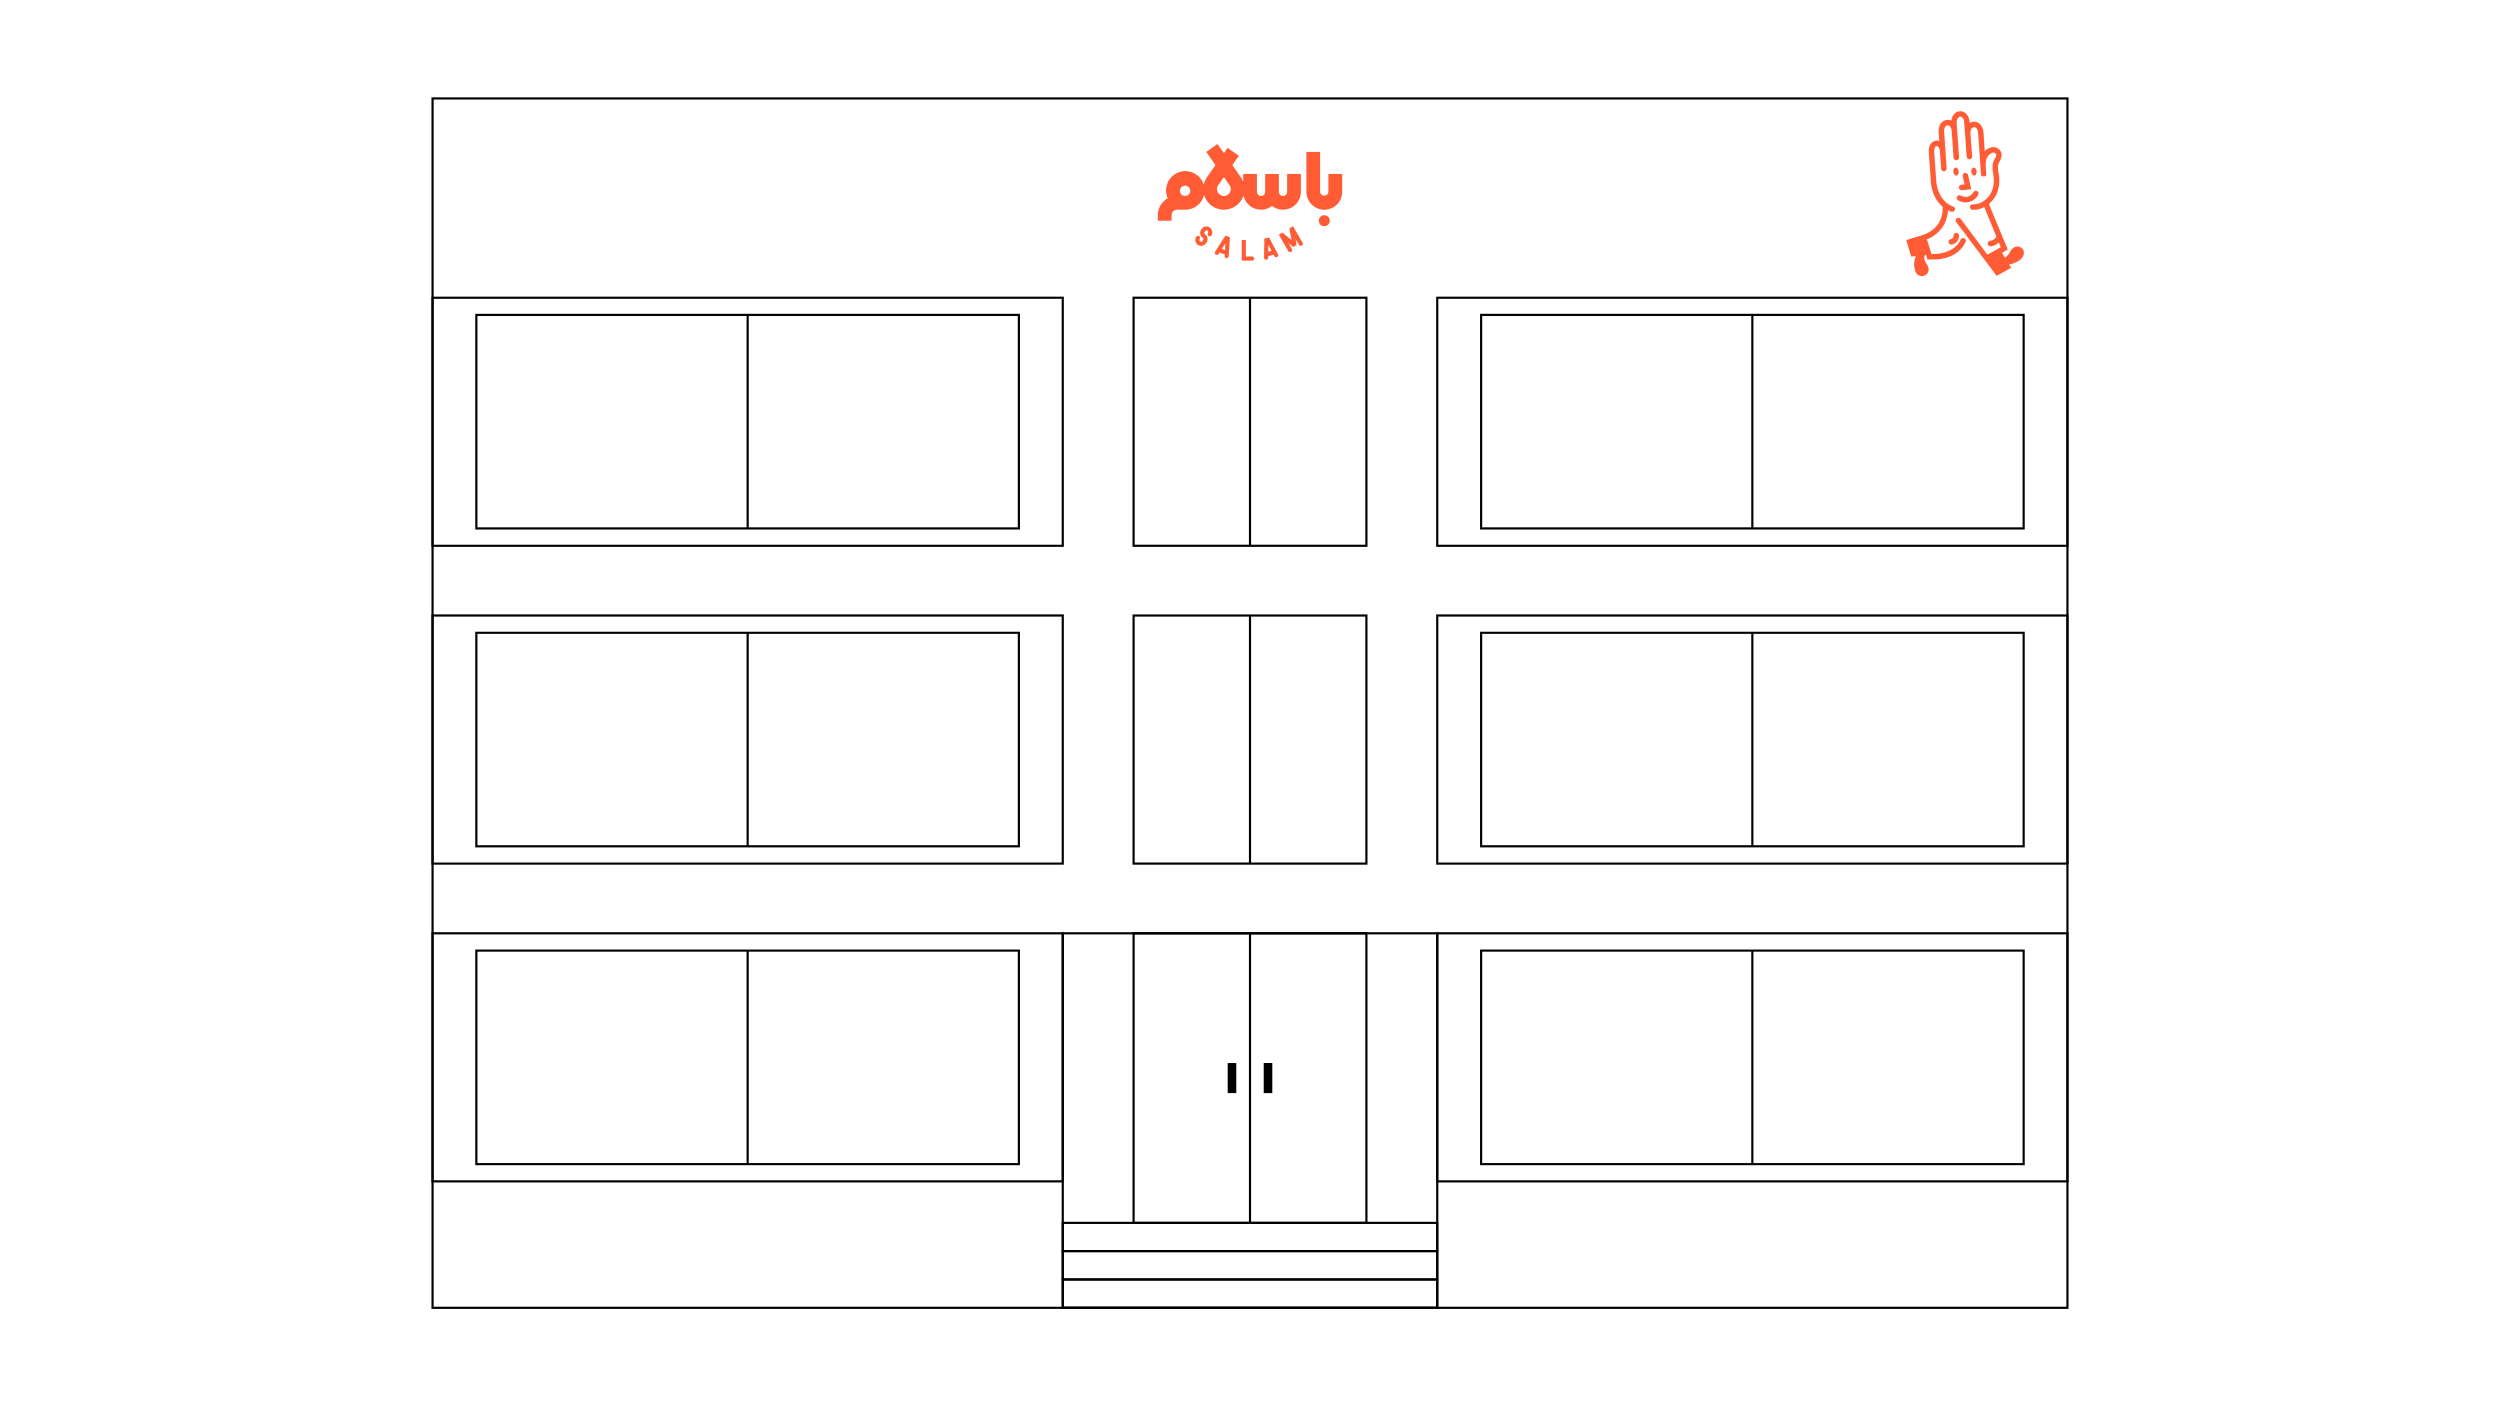<svg xmlns="http://www.w3.org/2000/svg" viewBox="0 0 1152 648"><defs><style>.cls-1{fill:#ff5c35;}</style></defs><g id="Graphic"><path class="cls-1" d="M588.88,117.15l-4.11-7.73-2.15.51-.15,8.76a1,1,0,0,0,.93,1h0a1,1,0,0,0,1-.93V118l2.47-.59.35.65a1,1,0,0,0,1.29.39A.94.94,0,0,0,588.88,117.15ZM584.42,116l.05-3.12,1.46,2.75Z"/><path class="cls-1" d="M600.18,111.78l-4.37-7.54-1.65,1,1,5.43-4.24-3.52-1.64,1,4.36,7.54a1,1,0,0,0,.83.48,1,1,0,0,0,.47-.13,1,1,0,0,0,.35-1.3l-1.61-2.77,2.24,1.85,1.55-.9-.5-2.86,1.61,2.77a1,1,0,0,0,1.3.35A1,1,0,0,0,600.18,111.78Z"/><path class="cls-1" d="M577,118.19H574.1v-7.61h-1.9v9.51H577a.95.95,0,1,0,0-1.9Z"/><path class="cls-1" d="M564.65,108.59,559.92,116a1,1,0,0,0,.28,1.32,1,1,0,0,0,1.32-.29l.39-.62,2.42.8-.05.73a1,1,0,0,0,.89,1h.06a.94.94,0,0,0,.95-.88l.57-8.74ZM563,114.71l1.68-2.62-.2,3.11Z"/><path class="cls-1" d="M553.48,113.29a2.7,2.7,0,0,1-2.22-4.22,1,1,0,0,1,1.32-.25,1,1,0,0,1,.25,1.33.79.79,0,0,0,.2,1.1.8.8,0,0,0,1.1-.2l.27-.4a.79.79,0,0,0-.2-1.1,2.7,2.7,0,0,1-.69-3.75l.27-.39a2.7,2.7,0,0,1,4.44,3.06,1,1,0,0,1-1.33.25,1,1,0,0,1-.24-1.33.79.79,0,0,0-.2-1.1.8.8,0,0,0-.6-.13.83.83,0,0,0-.51.33l-.27.39a.8.8,0,0,0-.12.6.77.77,0,0,0,.33.51,2.69,2.69,0,0,1,.69,3.74l-.27.39A2.71,2.71,0,0,1,553.48,113.29Z"/><circle class="cls-1" cx="610.23" cy="101.71" r="2.54"/><path class="cls-1" d="M612.13,80.16V88.4a1.91,1.91,0,0,1-3.81,0V70H602V88.4a8.24,8.24,0,0,0,16.48,0V80.16Z"/><path class="cls-1" d="M593.11,88.4a1.9,1.9,0,1,1-3.8,0V80.16H583V88.4a1.9,1.9,0,1,1-3.8,0V80.16h-6.34v3.63a9.56,9.56,0,0,0-1.08-2.11h0l-3.91-5.6,3-4.29-5.19-3.64L564,70.56,561,66.38,555.84,70l4.25,6.07-3.92,5.6h0a9.31,9.31,0,0,0-1.48,3.46,8.87,8.87,0,0,0-17.35,2.63,8.74,8.74,0,0,0,.78,3.62,8.9,8.9,0,0,0-4.59,7.77v2.55h6.34V99.16a2.54,2.54,0,0,1,2.54-2.54h3.43l.37,0a8.89,8.89,0,0,0,8.63-6.84,9.5,9.5,0,0,0,18.16.26,8.22,8.22,0,0,0,13.14,4.82,8.23,8.23,0,0,0,13.31-6.48V80.16h-6.34Zm-46.9,1.9v0H546a2.37,2.37,0,1,1,.18,0Zm17.75,0a3.21,3.21,0,0,1-3.17-3.17,3.16,3.16,0,0,1,.57-1.81h0l2.6-3.71,2.59,3.71h0a3.1,3.1,0,0,1,.58,1.81A3.21,3.21,0,0,1,564,90.3Z"/><path d="M953.18,603.14H198.82V44.86H953.18Zm-753.36-1H952.18V45.86H199.82Z"/><path d="M662.78,603.14H489.22V429.57H662.78Zm-172.56-1H661.78V430.57H490.22Z"/><path d="M662.78,603.14H489.22V589.08H662.78Zm-172.56-1H661.78V590.08H490.22Z"/><path d="M662.78,590.08H489.22V576H662.78Zm-172.56-1H661.78V577H490.22Z"/><path d="M662.78,577H489.22V563H662.78Zm-172.56-1H661.78V564H490.22Z"/><path d="M630.14,564H521.86V429.57H630.14Zm-107.28-1H629.14V430.57H522.86Z"/><rect x="575.5" y="430.07" width="1" height="133.38"/><path d="M953.18,544.88H661.78V429.57h291.4Zm-290.4-1h289.4V430.57H662.78Z"/><path d="M933,536.93H682v-99.4H933Zm-250-1H932v-97.4H683Z"/><rect x="806.98" y="438.03" width="1" height="98.4"/><path d="M490.22,544.88H198.82V429.57h291.4Zm-290.4-1h289.4V430.57H199.82Z"/><path d="M470,536.93H219v-99.4H470Zm-250-1H469v-97.4H220Z"/><rect x="344.02" y="438.03" width="1" height="98.4"/><path d="M953.18,398.44H661.78V283.13h291.4Zm-290.4-1h289.4V284.13H662.78Z"/><path d="M933,390.48H682V291.09H933Zm-250-1H932V292.09H683Z"/><rect x="806.98" y="291.59" width="1" height="98.4"/><path d="M490.22,398.44H198.82V283.13h291.4Zm-290.4-1h289.4V284.13H199.82Z"/><path d="M470,390.48H219V291.09H470Zm-250-1H469V292.09H220Z"/><rect x="344.02" y="291.59" width="1" height="98.4"/><path d="M953.18,252H661.78V136.69h291.4Zm-290.4-1h289.4V137.69H662.78Z"/><path d="M933,244H682v-99.4H933Zm-250-1H932v-97.4H683Z"/><rect x="806.98" y="145.14" width="1" height="98.4"/><path d="M490.22,252H198.82V136.69h291.4Zm-290.4-1h289.4V137.69H199.82Z"/><path d="M470,244H219v-99.4H470Zm-250-1H469v-97.4H220Z"/><rect x="344.02" y="145.14" width="1" height="98.4"/><rect x="582.32" y="489.83" width="3.96" height="13.87"/><rect x="565.72" y="489.83" width="3.96" height="13.87"/><path d="M630.14,398.44H521.86V283.13H630.14Zm-107.28-1H629.14V284.13H522.86Z"/><path d="M630.14,252H521.86V136.69H630.14Zm-107.28-1H629.14V137.69H522.86Z"/><rect x="575.5" y="283.63" width="1" height="114.31"/><rect x="575.5" y="137.19" width="1" height="114.31"/><path class="cls-1" d="M932.26,115.08c-1.17-2-4.3-2.15-5.84.67a7.92,7.92,0,0,1-2.52,3l-1.37-2.29,2.64-1.47-8.69-21a13.39,13.39,0,0,0,1.29-1.21c2.07-2.26,4.31-6.34,3.21-12.94-.37-2-.6-3.78.37-5.34,1.77-2.82.91-4.93-.36-5.89-2.31-1.74-5-.39-6.43,1.12L914,61.08A6,6,0,0,0,912.16,57a3.77,3.77,0,0,0-2.81-.91,3.81,3.81,0,0,0-1.75.56l0-.35a6.05,6.05,0,0,0-1.87-4.15,3.68,3.68,0,0,0-2.76-.87c-2.11.19-3.51,2.18-3.84,4.29a3.67,3.67,0,0,0-1.92-.31c-2.8.26-4.07,3-3.89,5.62l.29,4.09a3.07,3.07,0,0,0-1.35-.16c-2.32.26-3.68,2.41-3.46,5.48l.91,12.9h0l0,.26s0,0,0,.07c.52,6.17,3.08,9.73,5.44,11.73.15,1.9.15,9.25-8.16,12.68l-1.06.4-7.52,2.3,2.28,7.62,2.2-.27a9.08,9.08,0,0,0-.36,6.65,3.12,3.12,0,0,0,4.35,2.31c1.72-.84,2.63-2.63,1-5.11-1.86-2.9-1.09-4-.57-4.4l.16,0,.66,2.09.87.06c.6,0,1.18,0,1.74,0,11.81,0,14.85-7.73,15-8.08a1.27,1.27,0,1,0-2.37-.89c0,.07-2.64,6.7-13.34,6.42l-2.13-6.77h0a14.9,14.9,0,0,0,9.74-13.35,8.76,8.76,0,0,0,1.72.69l.28,0a1.27,1.27,0,0,0,.27-2.5c-.07,0-7-2-7.72-12.14l-.91-12.91c0-.26-.15-2.63,1.21-2.78a.61.61,0,0,1,.47.16,3.88,3.88,0,0,1,1,2.44l0,.46.52,7.34a1.27,1.27,0,1,0,2.53-.18l-.46-6.45h0l-.06-.89,0-.46h0l-.64-9c-.08-1.11.28-2.8,1.6-2.93a1.15,1.15,0,0,1,.9.27,3.63,3.63,0,0,1,1,2.41v0l.86,12.21a1.27,1.27,0,0,0,1.27,1.17h.09a1.26,1.26,0,0,0,1.17-1.35l-1.11-15.78c-.1-1.37.71-2.84,1.6-2.93a1.11,1.11,0,0,1,.89.29,3.55,3.55,0,0,1,1,2.39l1.12,15.78a1.26,1.26,0,1,0,2.52-.18L908,61.54s0,0,0,0c-.07-1.08.29-2.83,1.58-2.92a1.24,1.24,0,0,1,1,.3,3.61,3.61,0,0,1,.93,2.38l1.33,18.94a.69.69,0,0,1,0,.13s0,.07,0,.1a.58.58,0,0,0,.05.14l0,.09.08.12a1.19,1.19,0,0,0,.36.38l0,0,.14.08.07,0,.14,0,.1,0h.32l.11,0,.12,0,.12,0,.11,0,.11-.06.1-.07a.7.7,0,0,0,.1-.08A.6.6,0,0,1,915,81l.08-.1.06-.1a.6.6,0,0,0,.06-.11.54.54,0,0,0,.05-.11l0-.13,0-.11a.66.66,0,0,0,0-.14.33.33,0,0,0,0-.1c0-.52-.1-1.66-.17-2.5l0-.75a7.46,7.46,0,0,1,1-5c.39-.51,2.1-2.2,3.41-1.22.55.42.46,1.36-.27,2.52-1.58,2.52-1.05,5.31-.71,7.13.92,5.56-.9,8.93-2.59,10.78a10,10,0,0,1-1.56,1.38,1.2,1.2,0,0,0-.26.18,8.34,8.34,0,0,1-5,1.54,1.26,1.26,0,0,0-1.36,1.17,1.27,1.27,0,0,0,1.17,1.36l.59,0a10.6,10.6,0,0,0,4.82-1.3L919.94,109a4,4,0,0,1-3,2,1.27,1.27,0,0,0,.25,2.51l.25,0a7.13,7.13,0,0,0,3.62-1.77l.91,2.2-.73.41h0l-5.45,3L903.59,101a1.27,1.27,0,1,0-2,1.52l13.52,18h0l4.94,6.61,6.71-3.74-.92-1.54a11.64,11.64,0,0,0,4.49-1.76C932.87,118.41,932.89,116.17,932.26,115.08Z"/><path class="cls-1" d="M900.14,108.66a1.51,1.51,0,0,1-1.23,1.56,1.26,1.26,0,0,0-1,1.47,1.28,1.28,0,0,0,1.25,1l.23,0a4.06,4.06,0,0,0,3.31-4.09,1.27,1.27,0,0,0-2.54,0Z"/><path class="cls-1" d="M901,77.24c-.67.18-1.07,1.14-.89,2.14s.87,1.67,1.54,1.49,1.06-1.14.88-2.14S901.64,77.06,901,77.24Z"/><path class="cls-1" d="M909.94,80.87c.67-.18,1.06-1.14.89-2.14s-.87-1.67-1.54-1.49-1.06,1.14-.89,2.14S909.27,81.05,909.94,80.87Z"/><path class="cls-1" d="M902.69,86.5A1.27,1.27,0,0,0,904,87.64h.13l4.22-.42-1.45-6.54a1.27,1.27,0,0,0-2.48.56l.84,3.74-1.38.14A1.26,1.26,0,0,0,902.69,86.5Z"/><path class="cls-1" d="M901.85,90.59a1.25,1.25,0,0,0,.45,1.73,6.65,6.65,0,0,0,3.4.94,7,7,0,0,0,1.69-.22,6.67,6.67,0,0,0,4.11-3.1,1.27,1.27,0,1,0-2.18-1.29,4.2,4.2,0,0,1-5.74,1.49A1.25,1.25,0,0,0,901.85,90.59Z"/></g></svg>